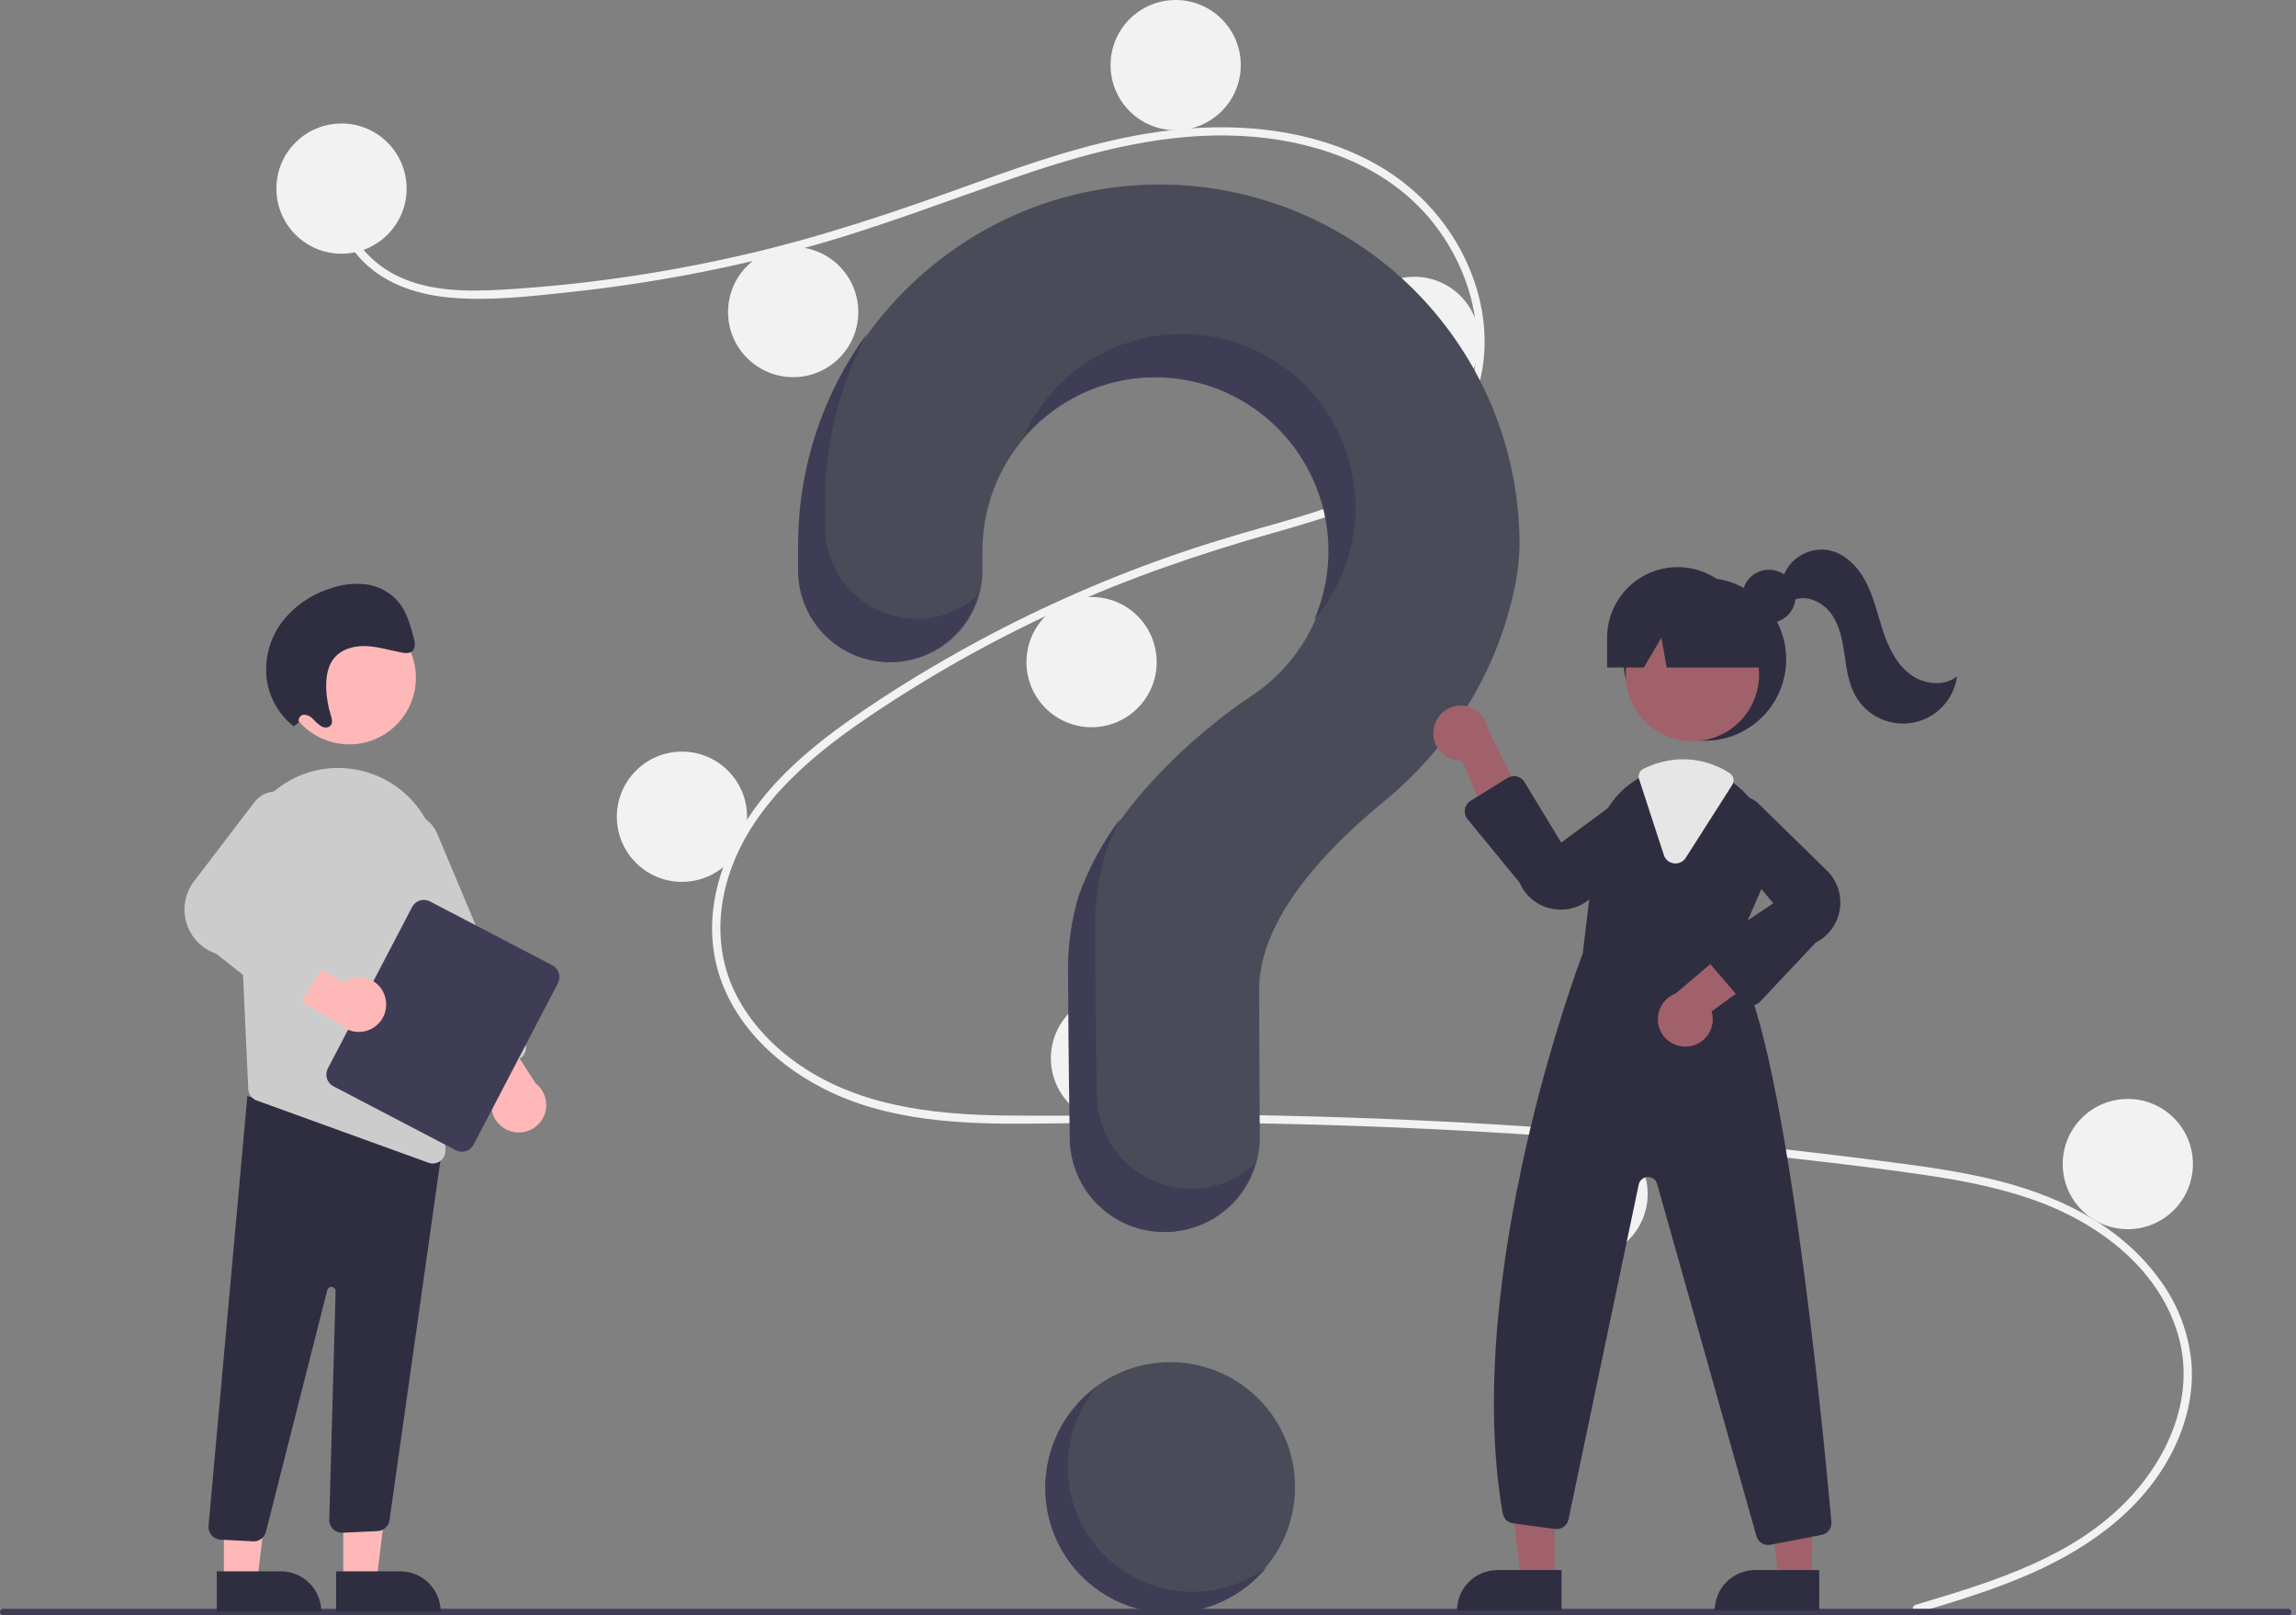 <svg width="91" height="64" viewBox="0 0 91 64" fill="none" xmlns="http://www.w3.org/2000/svg">
	<rect x="0" y="0" width="91" height="64" fill="#808080" stroke="none"/>
	<g clip-path="url(#clip0_3726_16949)">
		<path
			d="M46.382 63.864C49.113 63.864 51.327 61.65 51.327 58.918C51.327 56.187 49.113 53.973 46.382 53.973C43.65 53.973 41.436 56.187 41.436 58.918C41.436 61.65 43.65 63.864 46.382 63.864Z"
			fill="#494C58"/>
		<path
			d="M75.927 63.587C78.694 62.757 81.636 61.89 83.83 59.915C85.791 58.149 87.115 55.454 86.302 52.806C85.492 50.165 83.064 48.403 80.557 47.527C79.135 47.03 77.647 46.754 76.16 46.538C74.544 46.302 72.92 46.109 71.297 45.924C64.726 45.172 58.13 44.713 51.51 44.546C48.243 44.464 44.977 44.466 41.709 44.514C38.791 44.556 35.718 44.555 33.011 43.315C30.906 42.35 28.996 40.596 28.409 38.29C27.732 35.629 28.981 32.918 30.773 30.991C31.717 29.975 32.82 29.119 33.959 28.333C35.194 27.48 36.472 26.688 37.778 25.948C40.35 24.491 43.039 23.251 45.817 22.242C47.187 21.743 48.578 21.314 49.98 20.917C51.165 20.582 52.353 20.247 53.498 19.79C55.711 18.908 57.816 17.414 58.379 14.965C58.912 12.644 58.013 10.123 56.436 8.399C54.612 6.404 51.863 5.529 49.226 5.388C46.267 5.229 43.375 5.97 40.593 6.91C37.626 7.912 34.723 9.065 31.693 9.877C28.689 10.682 25.626 11.251 22.533 11.58C21.019 11.741 19.459 11.923 17.936 11.8C16.66 11.697 15.39 11.321 14.449 10.415C13.642 9.638 13.162 8.571 13.327 7.444C13.357 7.24 13.668 7.327 13.638 7.53C13.437 8.901 14.369 10.165 15.518 10.812C16.846 11.56 18.461 11.562 19.939 11.476C23.144 11.282 26.327 10.822 29.456 10.1C32.53 9.398 35.494 8.394 38.455 7.322C41.267 6.304 44.143 5.31 47.147 5.089C49.754 4.898 52.496 5.278 54.767 6.64C56.763 7.837 58.231 9.834 58.698 12.125C59.155 14.364 58.522 16.618 56.828 18.18C55.073 19.798 52.667 20.49 50.424 21.127C47.58 21.934 44.797 22.879 42.103 24.105C39.373 25.345 36.754 26.817 34.276 28.506C31.884 30.14 29.524 32.197 28.767 35.112C28.415 36.471 28.48 37.911 29.07 39.194C29.594 40.335 30.457 41.295 31.463 42.035C33.863 43.801 36.888 44.163 39.786 44.199C43.042 44.24 46.298 44.13 49.555 44.183C56.192 44.292 62.816 44.696 69.426 45.395C71.082 45.571 72.736 45.764 74.388 45.977C75.874 46.168 77.365 46.357 78.826 46.696C81.424 47.299 83.952 48.459 85.567 50.661C86.284 51.616 86.727 52.748 86.851 53.935C86.964 55.174 86.661 56.415 86.101 57.517C84.861 59.957 82.538 61.509 80.072 62.528C78.751 63.074 77.381 63.488 76.013 63.898C75.814 63.958 75.729 63.647 75.927 63.587L75.927 63.587Z"
			fill="#F2F2F2"/>
		<path
			d="M13.536 10.053C14.961 10.053 16.116 8.898 16.116 7.473C16.116 6.048 14.961 4.893 13.536 4.893C12.11 4.893 10.955 6.048 10.955 7.473C10.955 8.898 12.11 10.053 13.536 10.053Z"
			fill="#F2F2F2"/>
		<path
			d="M31.437 14.944C32.862 14.944 34.017 13.789 34.017 12.364C34.017 10.938 32.862 9.783 31.437 9.783C30.012 9.783 28.856 10.938 28.856 12.364C28.856 13.789 30.012 14.944 31.437 14.944Z"
			fill="#F2F2F2"/>
		<path
			d="M46.596 5.161C48.022 5.161 49.177 4.005 49.177 2.58C49.177 1.155 48.022 0 46.596 0C45.171 0 44.016 1.155 44.016 2.58C44.016 4.005 45.171 5.161 46.596 5.161Z"
			fill="#F2F2F2"/>
		<path
			d="M56.058 16.128C57.483 16.128 58.638 14.972 58.638 13.547C58.638 12.122 57.483 10.967 56.058 10.967C54.633 10.967 53.477 12.122 53.477 13.547C53.477 14.972 54.633 16.128 56.058 16.128Z"
			fill="#F2F2F2"/>
		<path
			d="M43.264 28.815C44.689 28.815 45.844 27.66 45.844 26.235C45.844 24.81 44.689 23.654 43.264 23.654C41.838 23.654 40.683 24.81 40.683 26.235C40.683 27.66 41.838 28.815 43.264 28.815Z"
			fill="#F2F2F2"/>
		<path
			d="M27.029 34.942C28.454 34.942 29.609 33.787 29.609 32.362C29.609 30.936 28.454 29.781 27.029 29.781C25.604 29.781 24.448 30.936 24.448 32.362C24.448 33.787 25.604 34.942 27.029 34.942Z"
			fill="#F2F2F2"/>
		<path
			d="M44.231 44.512C45.656 44.512 46.812 43.357 46.812 41.932C46.812 40.507 45.656 39.352 44.231 39.352C42.806 39.352 41.651 40.507 41.651 41.932C41.651 43.357 42.806 44.512 44.231 44.512Z"
			fill="#F2F2F2"/>
		<path
			d="M62.724 49.887C64.149 49.887 65.304 48.732 65.304 47.307C65.304 45.882 64.149 44.727 62.724 44.727C61.299 44.727 60.144 45.882 60.144 47.307C60.144 48.732 61.299 49.887 62.724 49.887Z"
			fill="#F2F2F2"/>
		<path
			d="M84.335 48.704C85.76 48.704 86.915 47.548 86.915 46.123C86.915 44.698 85.76 43.543 84.335 43.543C82.909 43.543 81.754 44.698 81.754 46.123C81.754 47.548 82.909 48.704 84.335 48.704Z"
			fill="#F2F2F2"/>
		<path
			d="M45.852 7.311C38.122 7.366 31.793 13.647 31.684 21.376C31.683 21.447 31.682 21.949 31.682 22.605C31.682 23.567 32.064 24.49 32.745 25.171C33.425 25.851 34.348 26.233 35.31 26.233H35.31C35.787 26.233 36.259 26.139 36.7 25.956C37.141 25.774 37.541 25.506 37.878 25.169C38.215 24.831 38.482 24.43 38.665 23.99C38.847 23.549 38.94 23.076 38.94 22.599C38.94 22.153 38.939 21.844 38.939 21.825C38.939 20.631 39.25 19.457 39.841 18.419C40.432 17.381 41.283 16.515 42.311 15.905C43.338 15.296 44.506 14.964 45.701 14.944C46.895 14.923 48.074 15.213 49.122 15.787C50.17 16.36 51.051 17.196 51.678 18.213C52.305 19.229 52.656 20.392 52.697 21.586C52.739 22.779 52.469 23.963 51.914 25.021C51.358 26.079 50.538 26.974 49.532 27.618L49.533 27.62C49.533 27.62 44.369 30.944 42.795 35.504L42.796 35.505C42.52 36.439 42.379 37.408 42.38 38.383C42.38 38.783 42.404 42.288 42.449 45.132C42.465 46.114 42.866 47.05 43.566 47.738C44.266 48.426 45.208 48.812 46.19 48.812H46.19C46.683 48.812 47.171 48.714 47.626 48.525C48.082 48.335 48.495 48.057 48.843 47.708C49.191 47.358 49.466 46.943 49.652 46.486C49.839 46.03 49.933 45.541 49.93 45.047C49.915 42.442 49.906 39.409 49.906 39.189C49.906 36.389 52.607 33.599 54.826 31.779C57.382 29.684 59.22 26.829 59.959 23.608C60.122 22.945 60.212 22.266 60.227 21.583C60.227 19.7 59.855 17.836 59.131 16.098C58.407 14.359 57.347 12.781 56.011 11.454C54.674 10.128 53.089 9.079 51.345 8.368C49.602 7.656 47.735 7.297 45.852 7.311Z"
			fill="#494C58"/>
		<path
			d="M90.688 64H0.128C0.094 64 0.062 63.986 0.038 63.963C0.014 63.939 0 63.906 0 63.872C0 63.838 0.014 63.806 0.038 63.782C0.062 63.758 0.094 63.744 0.128 63.744H90.688C90.722 63.744 90.754 63.758 90.778 63.782C90.803 63.806 90.816 63.838 90.816 63.872C90.816 63.906 90.803 63.939 90.778 63.963C90.754 63.987 90.722 64 90.688 64Z"
			fill="#3F3D56"/>
		<path
			d="M67.568 29.351C69.35 29.351 70.794 27.907 70.794 26.126C70.794 24.345 69.35 22.9 67.568 22.9C65.787 22.9 64.343 24.345 64.343 26.126C64.343 27.907 65.787 29.351 67.568 29.351Z"
			fill="#2F2E41"/>
		<path d="M61.608 62.588H60.29L59.663 57.504H61.608L61.608 62.588Z" fill="#A0616A"/>
		<path
			d="M59.348 62.211H61.89V63.812H57.748C57.748 63.601 57.789 63.393 57.869 63.199C57.95 63.005 58.068 62.828 58.216 62.68C58.365 62.531 58.541 62.413 58.736 62.333C58.93 62.252 59.138 62.211 59.348 62.211Z"
			fill="#2F2E41"/>
		<path d="M71.822 62.588H70.504L69.877 57.504H71.822L71.822 62.588Z" fill="#A0616A"/>
		<path
			d="M69.562 62.211H72.104V63.812H67.962C67.962 63.601 68.003 63.393 68.084 63.199C68.164 63.005 68.282 62.828 68.43 62.68C68.579 62.531 68.755 62.413 68.95 62.333C69.144 62.252 69.352 62.211 69.562 62.211Z"
			fill="#2F2E41"/>
		<path
			d="M67.078 29.369C68.536 29.369 69.719 28.187 69.719 26.729C69.719 25.27 68.536 24.088 67.078 24.088C65.62 24.088 64.437 25.27 64.437 26.729C64.437 28.187 65.62 29.369 67.078 29.369Z"
			fill="#A0616A"/>
		<path
			d="M68.652 37.889L69.834 35.175C70.121 34.538 70.203 33.827 70.069 33.142C69.935 32.456 69.592 31.829 69.086 31.347C68.983 31.244 68.872 31.148 68.756 31.06C68.173 30.604 67.455 30.355 66.715 30.354C66.217 30.355 65.725 30.465 65.274 30.674C65.235 30.691 65.198 30.709 65.159 30.728C65.085 30.763 65.011 30.802 64.941 30.842C64.478 31.107 64.084 31.478 63.791 31.924C63.497 32.37 63.313 32.879 63.252 33.409L62.731 37.779C62.6 38.121 57.921 50.507 59.557 59.963C59.575 60.064 59.624 60.157 59.698 60.228C59.772 60.299 59.866 60.345 59.968 60.358L61.627 60.584C61.748 60.6 61.871 60.57 61.971 60.5C62.071 60.429 62.14 60.324 62.166 60.204L64.949 46.936C64.966 46.853 65.011 46.779 65.076 46.725C65.14 46.671 65.221 46.64 65.305 46.637C65.389 46.634 65.472 46.659 65.54 46.709C65.608 46.759 65.657 46.83 65.68 46.911L69.613 60.864C69.641 60.966 69.702 61.055 69.785 61.119C69.869 61.182 69.971 61.217 70.077 61.217C70.108 61.217 70.139 61.214 70.17 61.208L72.197 60.818C72.315 60.796 72.42 60.731 72.492 60.635C72.564 60.539 72.598 60.42 72.587 60.301C72.289 56.98 70.707 40.344 68.652 37.889Z"
			fill="#2F2E41"/>
		<path
			d="M56.816 28.927C56.797 29.084 56.814 29.243 56.863 29.393C56.913 29.543 56.995 29.68 57.104 29.795C57.213 29.91 57.345 30 57.492 30.058C57.639 30.116 57.797 30.141 57.955 30.131L59.431 33.679L60.547 32.024L58.974 28.909C58.941 28.645 58.812 28.402 58.611 28.227C58.411 28.052 58.153 27.957 57.887 27.959C57.621 27.961 57.365 28.061 57.167 28.239C56.97 28.418 56.845 28.662 56.816 28.927L56.816 28.927Z"
			fill="#A0616A"/>
		<path
			d="M66.931 41.462C67.088 41.443 67.239 41.39 67.374 41.307C67.508 41.223 67.622 41.111 67.709 40.979C67.795 40.847 67.851 40.697 67.874 40.541C67.896 40.384 67.883 40.225 67.838 40.074L70.943 37.812L69.073 37.111L66.411 39.367C66.162 39.461 65.956 39.643 65.833 39.879C65.709 40.114 65.676 40.387 65.741 40.645C65.805 40.904 65.961 41.13 66.181 41.28C66.4 41.43 66.668 41.495 66.931 41.462Z"
			fill="#A0616A"/>
		<path
			d="M61.869 36.044C61.75 36.044 61.631 36.032 61.514 36.009C61.232 35.955 60.967 35.833 60.743 35.652C60.519 35.472 60.343 35.239 60.23 34.975L58.162 32.453C58.118 32.4 58.086 32.338 58.068 32.272C58.051 32.205 58.047 32.135 58.059 32.067C58.07 31.999 58.096 31.934 58.134 31.877C58.172 31.82 58.223 31.771 58.281 31.735L59.752 30.824C59.807 30.791 59.867 30.768 59.93 30.758C59.993 30.748 60.058 30.75 60.12 30.765C60.182 30.78 60.241 30.807 60.292 30.845C60.344 30.883 60.388 30.93 60.421 30.985L61.878 33.386L64.669 31.323C64.892 31.206 65.148 31.174 65.393 31.231C65.637 31.288 65.853 31.431 66 31.634C66.148 31.837 66.218 32.087 66.196 32.337C66.175 32.587 66.065 32.821 65.885 32.996L63.099 35.538C62.772 35.862 62.33 36.044 61.869 36.044Z"
			fill="#2F2E41"/>
		<path
			d="M69.411 39.837C69.407 39.837 69.403 39.837 69.4 39.837C69.332 39.835 69.265 39.819 69.204 39.79C69.142 39.761 69.088 39.719 69.044 39.668L67.736 38.142C67.691 38.09 67.658 38.029 67.639 37.963C67.62 37.898 67.614 37.829 67.624 37.761C67.633 37.693 67.657 37.628 67.693 37.57C67.729 37.512 67.778 37.462 67.835 37.424L70.284 35.791L68.065 33.124C67.936 32.909 67.889 32.654 67.932 32.407C67.975 32.16 68.105 31.936 68.299 31.777C68.494 31.618 68.739 31.535 68.989 31.541C69.24 31.548 69.48 31.645 69.666 31.814L72.362 34.45C72.575 34.643 72.737 34.886 72.835 35.156C72.933 35.426 72.963 35.717 72.925 36.001C72.886 36.286 72.778 36.557 72.612 36.792C72.445 37.026 72.224 37.216 71.967 37.346L69.763 39.685C69.718 39.733 69.663 39.771 69.603 39.797C69.542 39.823 69.477 39.837 69.411 39.837Z"
			fill="#2F2E41"/>
		<path
			d="M66.406 34.212C66.385 34.212 66.365 34.211 66.344 34.208C66.253 34.197 66.167 34.16 66.096 34.102C66.025 34.043 65.973 33.966 65.945 33.879L64.962 30.865C64.937 30.789 64.941 30.706 64.972 30.633C65.004 30.559 65.061 30.499 65.133 30.464L65.165 30.449C65.194 30.436 65.223 30.422 65.252 30.409C65.71 30.196 66.209 30.086 66.715 30.084C67.37 30.085 68.012 30.278 68.56 30.638C68.633 30.687 68.684 30.763 68.703 30.849C68.721 30.936 68.704 31.026 68.656 31.1L66.813 33.989C66.769 34.057 66.709 34.114 66.638 34.153C66.567 34.192 66.488 34.213 66.406 34.212Z"
			fill="#E6E6E6"/>
		<path
			d="M70.111 24.685C70.694 24.685 71.167 24.213 71.167 23.63C71.167 23.047 70.694 22.574 70.111 22.574C69.528 22.574 69.056 23.047 69.056 23.63C69.056 24.213 69.528 24.685 70.111 24.685Z"
			fill="#2F2E41"/>
		<path
			d="M66.493 22.471C65.751 22.471 65.04 22.765 64.516 23.29C63.992 23.814 63.697 24.525 63.697 25.266V26.449H65.152L65.848 25.266L66.057 26.449H70.471L69.288 25.266C69.288 24.525 68.994 23.814 68.47 23.29C67.945 22.765 67.234 22.471 66.493 22.471Z"
			fill="#2F2E41"/>
		<path
			d="M70.654 22.908C70.77 22.543 71.012 22.231 71.336 22.027C71.66 21.822 72.046 21.738 72.425 21.79C73.098 21.903 73.63 22.444 73.947 23.047C74.264 23.651 74.41 24.327 74.623 24.975C74.836 25.623 75.138 26.274 75.676 26.693C76.214 27.113 77.039 27.227 77.567 26.795C77.507 27.245 77.307 27.664 76.995 27.994C76.683 28.323 76.276 28.546 75.83 28.632C75.385 28.717 74.924 28.66 74.512 28.469C74.101 28.278 73.76 27.963 73.538 27.567C73.259 27.071 73.187 26.49 73.104 25.927C73.022 25.365 72.914 24.782 72.582 24.321C72.249 23.86 71.626 23.559 71.098 23.769L70.654 22.908Z"
			fill="#2F2E41"/>
		<path
			d="M36.334 24.517C35.372 24.517 34.45 24.135 33.769 23.455C33.089 22.774 32.707 21.852 32.706 20.889C32.706 20.233 32.707 19.731 32.708 19.66C32.739 17.412 33.305 15.204 34.359 13.219C32.627 15.591 31.674 18.443 31.633 21.38C31.632 21.451 31.631 21.953 31.631 22.61C31.631 23.572 32.014 24.494 32.694 25.175C33.374 25.855 34.297 26.238 35.259 26.238C36.05 26.237 36.819 25.979 37.45 25.502C38.08 25.025 38.537 24.355 38.752 23.594C38.088 24.19 37.227 24.518 36.334 24.517Z"
			fill="#3F3D56"/>
		<path
			d="M46.098 14.957C47.21 15.01 48.293 15.332 49.253 15.896C50.214 16.46 51.023 17.248 51.611 18.194C52.2 19.139 52.55 20.213 52.632 21.324C52.714 22.434 52.525 23.548 52.082 24.57C52.723 23.817 53.195 22.934 53.464 21.982C53.733 21.03 53.794 20.032 53.642 19.054C53.491 18.077 53.13 17.143 52.585 16.318C52.04 15.492 51.323 14.794 50.484 14.271C49.644 13.747 48.702 13.411 47.721 13.285C46.74 13.159 45.743 13.245 44.798 13.539C43.854 13.833 42.984 14.328 42.247 14.988C41.511 15.649 40.926 16.461 40.532 17.368C41.213 16.567 42.069 15.933 43.034 15.514C43.999 15.097 45.047 14.906 46.098 14.957Z"
			fill="#3F3D56"/>
		<path
			d="M47.214 47.097C46.232 47.097 45.29 46.711 44.59 46.023C43.89 45.335 43.489 44.399 43.473 43.417C43.428 40.573 43.404 37.068 43.404 36.668C43.404 35.693 43.544 34.724 43.821 33.79L43.819 33.789C43.983 33.32 44.18 32.864 44.41 32.424C43.705 33.364 43.143 34.404 42.744 35.51L42.746 35.51C42.469 36.444 42.328 37.413 42.329 38.388C42.329 38.788 42.353 42.293 42.398 45.138C42.414 46.119 42.815 47.055 43.515 47.743C44.215 48.431 45.157 48.817 46.139 48.817C46.948 48.817 47.736 48.554 48.383 48.069C49.03 47.583 49.503 46.901 49.73 46.124C49.042 46.751 48.145 47.098 47.214 47.097Z"
			fill="#3F3D56"/>
		<path d="M13.605 62.637L14.923 62.637L15.55 57.553L13.605 57.553L13.605 62.637Z" fill="#FFB8B8"/>
		<path
			d="M17.465 63.861L13.323 63.861L13.323 62.261L15.865 62.261C16.289 62.261 16.696 62.429 16.997 62.73C17.297 63.03 17.465 63.437 17.465 63.861L17.465 63.861Z"
			fill="#2F2E41"/>
		<path d="M8.874 62.637L10.192 62.637L10.819 57.553L8.874 57.553L8.874 62.637Z" fill="#FFB8B8"/>
		<path
			d="M12.735 63.861L8.592 63.861L8.592 62.261L11.134 62.261C11.559 62.261 11.966 62.429 12.266 62.73C12.566 63.03 12.735 63.437 12.735 63.861L12.735 63.861Z"
			fill="#2F2E41"/>
		<path
			d="M10.026 61.073L8.739 61.005C8.672 61.002 8.607 60.985 8.547 60.956C8.488 60.928 8.434 60.887 8.39 60.837C8.346 60.788 8.312 60.73 8.29 60.667C8.268 60.604 8.259 60.538 8.264 60.471L9.803 43.434L16.889 45.346L17.572 45.16L15.437 60.242C15.418 60.356 15.362 60.46 15.277 60.537C15.192 60.614 15.083 60.66 14.968 60.666L13.58 60.731C13.511 60.735 13.441 60.724 13.376 60.7C13.311 60.676 13.252 60.638 13.202 60.59C13.152 60.541 13.113 60.483 13.087 60.419C13.061 60.354 13.048 60.285 13.05 60.216L13.302 51.163C13.303 51.121 13.288 51.081 13.261 51.049C13.233 51.017 13.195 50.997 13.153 50.992C13.112 50.987 13.07 50.998 13.036 51.023C13.002 51.047 12.979 51.083 12.97 51.124L10.545 60.673C10.522 60.786 10.46 60.888 10.371 60.961C10.281 61.034 10.169 61.074 10.053 61.074C10.044 61.074 10.035 61.074 10.026 61.073Z"
			fill="#2F2E41"/>
		<path
			d="M13.842 29.494C15.3 29.494 16.483 28.312 16.483 26.854C16.483 25.395 15.3 24.213 13.842 24.213C12.383 24.213 11.201 25.395 11.201 26.854C11.201 28.312 12.383 29.494 13.842 29.494Z"
			fill="#FFB8B8"/>
		<path
			d="M9.445 34.611L9.736 40.876L9.841 43.155C9.845 43.255 9.878 43.35 9.937 43.43C9.996 43.51 10.078 43.571 10.171 43.604L16.981 46.071C17.036 46.092 17.094 46.102 17.153 46.101C17.22 46.102 17.286 46.088 17.348 46.062C17.41 46.036 17.466 45.998 17.513 45.95C17.56 45.902 17.596 45.845 17.62 45.783C17.645 45.72 17.656 45.654 17.654 45.586L17.375 34.322C17.357 33.398 17.017 32.509 16.413 31.809C15.81 31.109 14.981 30.641 14.07 30.486C14.004 30.476 13.937 30.466 13.87 30.457C13.305 30.387 12.731 30.442 12.189 30.617C11.648 30.793 11.151 31.084 10.734 31.473C10.302 31.869 9.963 32.356 9.741 32.899C9.518 33.441 9.417 34.026 9.445 34.611L9.445 34.611Z"
			fill="#CCCCCC"/>
		<path
			d="M20.234 44.821C20.073 44.771 19.925 44.684 19.804 44.567C19.682 44.45 19.59 44.307 19.534 44.148C19.478 43.989 19.46 43.819 19.481 43.651C19.502 43.484 19.562 43.324 19.656 43.184L17.347 40.114L19.34 39.99L21.227 42.925C21.429 43.081 21.57 43.304 21.624 43.553C21.679 43.803 21.644 44.063 21.525 44.29C21.407 44.516 21.212 44.693 20.976 44.79C20.74 44.888 20.477 44.898 20.234 44.821H20.234Z"
			fill="#FFB8B8"/>
		<path
			d="M18.61 42.628C18.549 42.603 18.493 42.567 18.446 42.52C18.399 42.474 18.362 42.418 18.337 42.357L14.858 34.069C14.79 33.906 14.754 33.732 14.753 33.556C14.752 33.38 14.786 33.206 14.852 33.042C14.919 32.88 15.017 32.731 15.141 32.606C15.265 32.481 15.412 32.382 15.574 32.313C15.737 32.245 15.911 32.21 16.087 32.209C16.263 32.208 16.438 32.242 16.6 32.309C16.763 32.376 16.912 32.474 17.037 32.598C17.162 32.722 17.261 32.869 17.329 33.031L20.808 41.32C20.859 41.443 20.86 41.581 20.809 41.705C20.759 41.828 20.662 41.926 20.539 41.978L18.995 42.626C18.934 42.652 18.869 42.666 18.802 42.666C18.736 42.666 18.671 42.653 18.61 42.628L18.61 42.628Z"
			fill="#CCCCCC"/>
		<path
			d="M12.993 42.336L16.334 35.937C16.399 35.814 16.509 35.722 16.642 35.68C16.774 35.639 16.918 35.651 17.041 35.716L21.892 38.249C22.015 38.313 22.107 38.424 22.149 38.556C22.19 38.689 22.177 38.832 22.113 38.956L18.772 45.354C18.707 45.477 18.597 45.569 18.464 45.611C18.332 45.652 18.188 45.64 18.065 45.575L13.215 43.042C13.092 42.978 12.999 42.867 12.958 42.735C12.916 42.602 12.929 42.459 12.993 42.336Z"
			fill="#3F3D56"/>
		<path
			d="M15.234 39.412C15.174 39.254 15.079 39.112 14.955 38.998C14.831 38.884 14.682 38.8 14.52 38.753C14.358 38.707 14.187 38.699 14.022 38.73C13.856 38.761 13.7 38.83 13.566 38.932L10.364 36.809L10.358 38.805L13.4 40.516C13.568 40.708 13.798 40.836 14.05 40.875C14.302 40.915 14.561 40.864 14.779 40.733C14.998 40.601 15.164 40.397 15.247 40.155C15.33 39.913 15.325 39.651 15.234 39.412Z"
			fill="#FFB8B8"/>
		<path
			d="M11.186 39.861L8.569 37.788C8.286 37.693 8.03 37.531 7.824 37.316C7.617 37.1 7.466 36.837 7.383 36.55C7.301 36.263 7.289 35.961 7.349 35.668C7.409 35.376 7.539 35.102 7.728 34.871L10.104 31.757C10.269 31.556 10.501 31.42 10.758 31.375C11.015 31.331 11.279 31.38 11.503 31.514C11.726 31.648 11.894 31.858 11.975 32.106C12.056 32.354 12.046 32.623 11.946 32.863L10.066 35.938L12.828 37.248C12.893 37.279 12.95 37.323 12.996 37.377C13.042 37.431 13.076 37.494 13.096 37.562C13.115 37.631 13.12 37.703 13.111 37.773C13.101 37.843 13.076 37.911 13.038 37.971L11.923 39.736C11.885 39.795 11.835 39.846 11.777 39.885C11.718 39.924 11.652 39.951 11.582 39.963C11.579 39.963 11.577 39.964 11.574 39.964C11.506 39.974 11.436 39.97 11.369 39.953C11.302 39.935 11.24 39.904 11.186 39.861Z"
			fill="#CCCCCC"/>
		<path
			d="M11.846 28.621C11.835 28.587 11.831 28.552 11.836 28.517C11.84 28.483 11.853 28.449 11.872 28.42C11.891 28.391 11.917 28.366 11.947 28.349C11.977 28.331 12.011 28.32 12.046 28.318C12.117 28.322 12.188 28.34 12.252 28.372C12.316 28.403 12.373 28.448 12.42 28.502C12.515 28.612 12.627 28.708 12.75 28.785C12.878 28.85 13.051 28.841 13.124 28.718C13.192 28.603 13.145 28.448 13.104 28.314C12.998 27.974 12.94 27.62 12.929 27.264C12.917 26.866 12.973 26.451 13.193 26.141C13.477 25.74 13.986 25.588 14.467 25.599C14.948 25.61 15.421 25.759 15.897 25.852C16.062 25.885 16.255 25.901 16.365 25.774C16.482 25.639 16.439 25.419 16.39 25.236C16.26 24.761 16.123 24.27 15.823 23.887C15.499 23.488 15.036 23.227 14.527 23.156C14.038 23.096 13.542 23.152 13.079 23.321C12.325 23.558 11.662 24.02 11.178 24.645C10.679 25.31 10.463 26.145 10.578 26.968C10.691 27.684 11.07 28.332 11.641 28.78L11.846 28.621Z"
			fill="#2F2E41"/>
		<path
			d="M45.292 62.659C44.589 62.353 43.967 61.888 43.475 61.3C42.983 60.713 42.635 60.019 42.456 59.274C42.279 58.528 42.276 57.752 42.45 57.005C42.623 56.259 42.968 55.563 43.456 54.973C42.89 55.386 42.418 55.916 42.072 56.525C41.726 57.135 41.513 57.812 41.448 58.51C41.384 59.209 41.468 59.913 41.696 60.576C41.925 61.239 42.291 61.846 42.772 62.357C43.252 62.867 43.836 63.27 44.484 63.538C45.133 63.805 45.83 63.932 46.531 63.91C47.232 63.887 47.92 63.716 48.55 63.407C49.18 63.098 49.737 62.659 50.184 62.119C49.486 62.628 48.668 62.946 47.81 63.041C46.951 63.136 46.083 63.004 45.292 62.659Z"
			fill="#3F3D56"/>
	</g>
	<defs>
		<clipPath id="clip0_3726_16949">
			<rect width="90.816" height="64" fill="white"/>
		</clipPath>
	</defs>
</svg>

